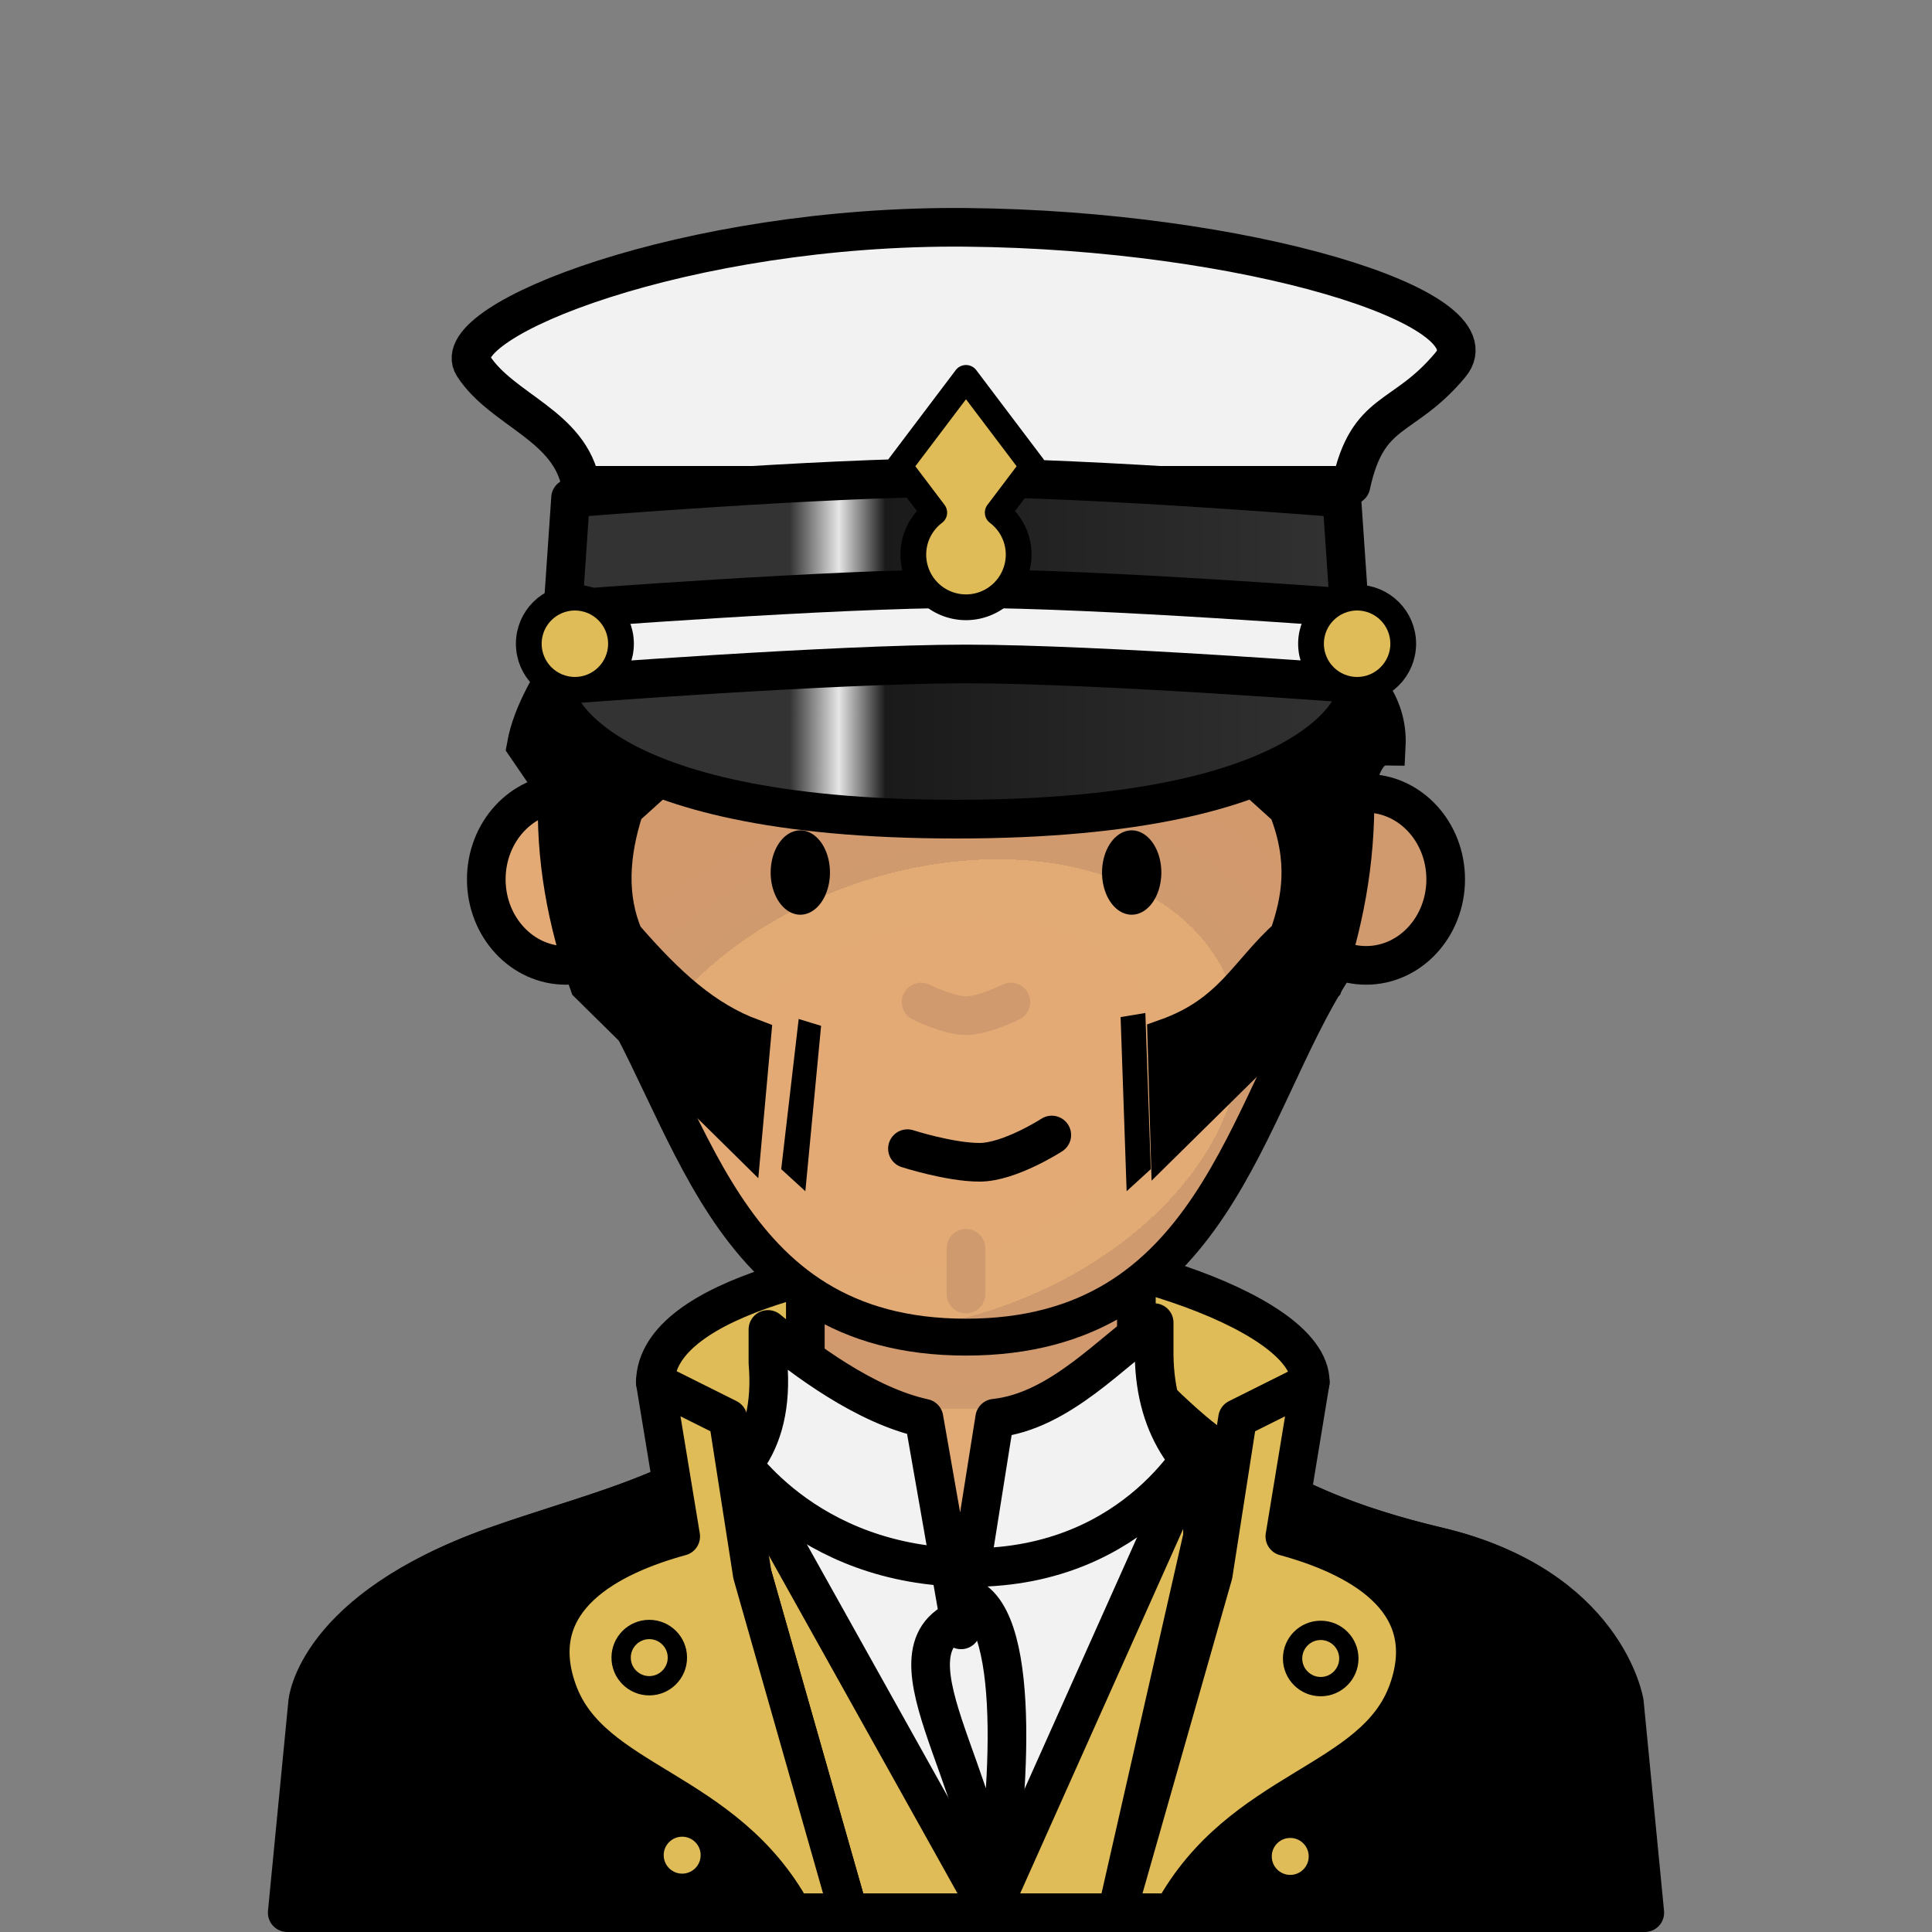 <?xml version="1.0" encoding="UTF-8" standalone="no"?>
<svg
   xmlns:dc="http://purl.org/dc/elements/1.1/"
   xmlns:cc="http://creativecommons.org/ns#"
   xmlns:rdf="http://www.w3.org/1999/02/22-rdf-syntax-ns#"
   xmlns:svg="http://www.w3.org/2000/svg"
   xmlns="http://www.w3.org/2000/svg"
   xmlns:xlink="http://www.w3.org/1999/xlink"
   xmlns:sodipodi="http://sodipodi.sourceforge.net/DTD/sodipodi-0.dtd"
   xmlns:inkscape="http://www.inkscape.org/namespaces/inkscape"
   sodipodi:docname="corto.svg"
   inkscape:version="1.0 (4035a4fb49, 2020-05-01)"
   id="svg3147"
   version="1.1"
   viewBox="0 0 150 150"
   height="150mm"
   width="150mm">
  <rect x="0" y="0" width="150" height="150" fill="#808080" stroke="none"/>
  <defs
     id="defs3141">
    <radialGradient
       inkscape:collect="always"
       xlink:href="#linearGradient228518"
       id="radialGradient23876-5-93-1"
       cx="-391.231"
       cy="602.332"
       fx="-391.231"
       fy="602.332"
       r="195.663"
       gradientTransform="matrix(0.331,0.003,-0.002,0.192,-660.235,-24.422)"
       gradientUnits="userSpaceOnUse" />
    <linearGradient
       inkscape:collect="always"
       id="linearGradient228518">
      <stop
         style="stop-color:#e4aa76;stop-opacity:1"
         offset="0"
         id="stop228510" />
      <stop
         id="stop228512"
         offset="0.707"
         style="stop-color:#e2aa75;stop-opacity:1" />
      <stop
         id="stop228514"
         offset="0.707"
         style="stop-color:#d09a6f;stop-opacity:1" />
      <stop
         style="stop-color:#d1996c;stop-opacity:1"
         offset="1"
         id="stop228516" />
    </linearGradient>
    <radialGradient
       inkscape:collect="always"
       xlink:href="#linearGradient228518"
       id="radialGradient2822"
       gradientUnits="userSpaceOnUse"
       gradientTransform="matrix(1.112,-0.399,0.284,0.769,-600.437,-173.122)"
       cx="-214.998"
       cy="164.543"
       fx="-214.998"
       fy="164.543"
       r="29.964" />
    <linearGradient
       inkscape:collect="always"
       xlink:href="#linearGradient2663"
       id="linearGradient2768"
       gradientUnits="userSpaceOnUse"
       gradientTransform="matrix(3.825,0,0,3.825,-168.192,-172.678)"
       x1="-465.276"
       y1="684.584"
       x2="-402.609"
       y2="684.584" />
    <linearGradient
       inkscape:collect="always"
       id="linearGradient2663">
      <stop
         style="stop-color:#333333;stop-opacity:1"
         offset="0"
         id="stop2659" />
      <stop
         id="stop2669"
         offset="0.297"
         style="stop-color:#333333;stop-opacity:1" />
      <stop
         id="stop2667"
         offset="0.357"
         style="stop-color:#e6e6e6;stop-opacity:1" />
      <stop
         style="stop-color:#1a1a1a;stop-opacity:1"
         offset="0.414"
         id="stop2671" />
      <stop
         style="stop-color:#333333;stop-opacity:1"
         offset="1"
         id="stop2661" />
    </linearGradient>
  </defs>
  <sodipodi:namedview
     inkscape:window-maximized="1"
     inkscape:window-y="-8"
     inkscape:window-x="-8"
     inkscape:window-height="1017"
     inkscape:window-width="1920"
     showgrid="false"
     inkscape:document-rotation="0"
     inkscape:current-layer="layer1"
     inkscape:document-units="mm"
     inkscape:cy="560"
     inkscape:cx="400"
     inkscape:zoom="0.35"
     inkscape:pageshadow="2"
     inkscape:pageopacity="0.0"
     borderopacity="1.0"
     bordercolor="#666666"
     pagecolor="#ffffff"
     id="base" />
  <g
     id="layer1"
     inkscape:groupmode="layer"
     inkscape:label="Calque 1">
    <g
       style="mix-blend-mode:normal"
       id="g2820"
       transform="translate(508.942,-630.598)">
      <path
         sodipodi:nodetypes="zcsssscz"
         d="m -433.942,727.629 c 8.344,-0.697 26.722,4.408 26.729,10.276 l -5.516,8.107 c -1.141,1.677 -1.633,3.661 -3.661,3.661 h -35.103 c -2.028,0 -2.976,-1.752 -3.661,-3.661 l -2.91,-8.107 c 0.128,-6.78 15.78,-9.579 24.123,-10.276 z"
         style="color:#000000;overflow:visible;fill:#e0bc58;fill-opacity:1;stroke:#000000;stroke-width:3;stroke-linecap:round;stroke-linejoin:round;stroke-miterlimit:4;stroke-dasharray:none;stroke-opacity:1;stop-color:#000000"
         id="rect2575" />
      <ellipse
         style="color:#000000;overflow:visible;fill:#e3aa75;fill-opacity:1;stroke:#000000;stroke-width:3;stroke-linecap:round;stroke-miterlimit:4;stroke-dasharray:none;stroke-opacity:1;stop-color:#000000"
         id="path861-2-70-6-8"
         cx="-820.826"
         cy="22.398"
         rx="6.176"
         ry="6.679"
         transform="translate(355.815,676.472)" />
      <path
         sodipodi:nodetypes="cccccccsccc"
         d="m -802.231,46.612 v 14.325 c -5.824,8.507 -14.888,9.956 -24.19,13.267 -13.88,4.94 -13.392,12.097 -13.392,12.097 v 16.325 h 100.111 V 86.301 c 0,0 -0.371,-9.014 -13.392,-12.097 -10.082,-2.387 -16.719,-5.952 -23.435,-13.267 v -14.325 z"
         style="fill:url(#radialGradient23876-5-93-1);fill-opacity:1;stroke:#000000;stroke-width:3;stroke-linecap:round;stroke-linejoin:round;stroke-miterlimit:4;stroke-dasharray:none;stroke-opacity:1;stop-color:#000000"
         id="rect8920-8-3-2"
         transform="translate(355.815,676.472)" />
      <ellipse
         ry="6.679"
         rx="6.176"
         cy="22.398"
         cx="-758.69"
         id="path861-0-6-5-2-89"
         style="color:#000000;overflow:visible;fill:#d09a6e;fill-opacity:1;stroke:#000000;stroke-width:3;stroke-linecap:round;stroke-miterlimit:4;stroke-dasharray:none;stroke-opacity:1;stop-color:#000000"
         transform="translate(355.815,676.472)" />
      <path
         sodipodi:nodetypes="ssczcss"
         d="m -789.758,-13.144 c 15.769,0 28.464,12.695 28.464,28.464 v 14.157 c -6.859,10.729 -9.234,28.464 -28.464,28.464 -19.23,0 -21.188,-17.817 -28.464,-28.464 v -14.157 c 0,-15.769 12.695,-28.464 28.464,-28.464 z"
         style="fill:url(#radialGradient2822);fill-opacity:1;stroke:#000000;stroke-width:2.863;stroke-linecap:round;stroke-linejoin:round;stop-color:#000000"
         id="rect1621-9-52-93"
         transform="translate(355.815,676.472)" />
      <path
         sodipodi:nodetypes="czc"
         id="path2252-47-2-9"
         d="m -794.303,43.307 c 0,0 3.273,1.058 5.603,1.058 2.33,0 5.604,-2.117 5.604,-2.117"
         style="fill:none;stroke:#000000;stroke-width:3;stroke-linecap:round;stroke-linejoin:miter;stroke-miterlimit:4;stroke-dasharray:none;stroke-opacity:1"
         transform="translate(355.815,676.472)" />
      <path
         sodipodi:nodetypes="czc"
         id="path2252-4-5-4-99"
         d="m -793.244,31.923 c 0,0 2.102,1.058 3.487,1.058 1.384,0 3.487,-1.058 3.487,-1.058"
         style="fill:none;fill-opacity:1;stroke:#d09a6e;stroke-width:3;stroke-linecap:round;stroke-linejoin:miter;stroke-miterlimit:4;stroke-dasharray:none;stroke-opacity:1"
         transform="translate(355.815,676.472)" />
      <g
         transform="translate(-224.206,557.192)"
         id="g2407-6-9-3">
        <path
           d="m -220.299,141.149 a 2.301,3.274 0 0 1 -2.279,3.274 2.301,3.274 0 0 1 -2.323,-3.21 2.301,3.274 0 0 1 2.234,-3.336 2.301,3.274 0 0 1 2.367,3.145"
           style="color:#000000;overflow:visible;fill:#000000;fill-opacity:1;stroke:none;stroke-width:3;stroke-linecap:round;stroke-linejoin:round;stroke-miterlimit:4;stroke-dasharray:none;stroke-opacity:1;stop-color:#000000"
           id="path984-6-3-5-8"
           sodipodi:type="arc"
           sodipodi:cx="-222.59987"
           sodipodi:cy="141.14864"
           sodipodi:rx="2.3012009"
           sodipodi:ry="3.2740517"
           sodipodi:start="0"
           sodipodi:end="6.2442187"
           sodipodi:open="true"
           sodipodi:arc-type="arc" />
        <path
           d="m -194.571,141.149 a 2.301,3.274 0 0 1 -2.279,3.274 2.301,3.274 0 0 1 -2.323,-3.21 2.301,3.274 0 0 1 2.234,-3.336 2.301,3.274 0 0 1 2.367,3.145"
           sodipodi:arc-type="arc"
           sodipodi:open="true"
           sodipodi:end="6.2442187"
           sodipodi:start="0"
           sodipodi:ry="3.2740517"
           sodipodi:rx="2.3012009"
           sodipodi:cy="141.14864"
           sodipodi:cx="-196.87254"
           sodipodi:type="arc"
           id="path984-3-2-8-6-43"
           style="color:#000000;overflow:visible;fill:#000000;fill-opacity:1;stroke:none;stroke-width:3;stroke-linecap:round;stroke-linejoin:round;stroke-miterlimit:4;stroke-dasharray:none;stroke-opacity:1;stop-color:#000000" />
      </g>
      <g
         transform="translate(-237.505,573.087)"
         id="g66903-6-0-59">
        <path
           id="path66722-4-3-27"
           d="m -185.872,115.072 h 5.292"
           style="fill:none;stroke:#000000;stroke-width:3;stroke-linecap:round;stroke-linejoin:round;stroke-miterlimit:4;stroke-dasharray:none;stroke-opacity:1" />
        <path
           id="path66722-1-5-7-89"
           d="m -212.295,115.072 h 5.292"
           style="fill:none;stroke:#000000;stroke-width:3;stroke-linecap:round;stroke-linejoin:round;stroke-miterlimit:4;stroke-dasharray:none;stroke-opacity:1" />
      </g>
      <path
         sodipodi:nodetypes="cc"
         id="path2510"
         d="M -789.758,54.596 V 51.042"
         style="fill:none;fill-rule:evenodd;stroke:#d09a6f;stroke-width:3;stroke-linecap:round;stroke-linejoin:miter;stroke-miterlimit:4;stroke-dasharray:none;stroke-opacity:1"
         transform="translate(355.815,676.472)" />
      <path
         sodipodi:nodetypes="cccccccccccccccccccccccccccccccccccccccccccccccccccc"
         transform="matrix(0.265,0,0,0.265,49.692,37.133)"
         d="m -1847.316,2338.402 c 3.049,4.167 3.235,8.811 3.535,13.436 -17.046,3.192 -34.111,6.607 -51.619,14.881 l 3.891,6.332 c -10.009,4.785 -17.621,11.069 -23.865,18.207 l -10.076,2.475 0.353,8.486 c -9.365,3.075 -14.772,9.667 -19.977,16.439 l 4.598,10.783 c -5.418,9.311 -11.608,18.43 -13.435,28.639 l 9.191,13.435 c -0.723,19.109 2.62,37.848 9.229,56.291 l 45.043,44.412 2.591,-28.631 c -13.909,-5.195 -24.849,-15.081 -37.425,-29.609 -4.907,-11.499 -4.232,-24.194 0.185,-37.691 l 10.959,-9.898 -6.01,-8.486 15.91,-10.959 5.656,-19.092 11.668,9.545 6.01,-14.143 23.336,8.133 12.02,-12.375 16.264,10.254 v -14.842 l 19.012,4.588 12.02,12.375 23.336,-8.133 6.01,14.143 11.668,-9.545 5.656,19.092 15.91,10.959 -6.012,8.486 10.961,9.898 c 6.041,15.411 3.941,26.945 0.185,37.691 -11.855,10.563 -16.421,22.737 -35.657,29.609 l 0.823,28.631 45.043,-44.412 c 5.715,-16.936 9.616,-35.129 9.227,-56.291 1.456,-7.895 3.982,-13.519 9.193,-13.435 0.68,-13.231 -8.166,-19.658 -13.435,-28.639 0.095,-4.639 0.868,-8.786 4.596,-10.783 -3.318,-7.021 -12.721,-11.235 -19.975,-16.439 l 0.353,-8.486 -10.076,-2.475 c -5.908,-9.139 -15.299,-13.054 -23.865,-18.207 l 3.889,-6.332 c -15.3,-11.317 -33.586,-12.677 -51.619,-14.881 l 16.795,-11.314 c -12.108,-3.753 -24.776,2.55 -37.331,6.836 -4.713,-3.086 -5.839,-7.965 -14.738,-8.957 z"
         style="fill:#000000;fill-opacity:1;fill-rule:evenodd;stroke:#000000;stroke-width:11.339;stroke-linecap:butt;stroke-linejoin:miter;stroke-miterlimit:4;stroke-dasharray:none;stroke-opacity:1"
         id="path2467" />
      <path
         sodipodi:nodetypes="ccccc"
         id="path2469"
         d="m -448.289,721.371 1.874,1.712 1.222,-12.841 -1.739,-0.529 z"
         style="fill:#000000;fill-opacity:1;fill-rule:evenodd;stroke:none;stroke-width:0.265px;stroke-linecap:butt;stroke-linejoin:miter;stroke-opacity:1" />
      <path
         style="fill:#000000;fill-opacity:1;fill-rule:evenodd;stroke:none;stroke-width:0.265px;stroke-linecap:butt;stroke-linejoin:miter;stroke-opacity:1"
         d="m -419.596,721.371 -1.874,1.712 -0.469,-13.518 1.922,-0.32 z"
         id="path2469-6"
         sodipodi:nodetypes="ccccc" />
      <path
         sodipodi:nodetypes="ccsccccscccccc"
         transform="matrix(0.265,0,0,0.265,49.692,37.133)"
         d="m -1883.055,2629 v 9.711 c 4.15,50.354 -48.269,45.628 -83.428,58.143 -52.459,18.672 -50.615,45.721 -50.615,45.721 v 61.701 h 378.373 v -61.701 c 0,0 -1.404,-34.071 -50.615,-45.721 -38.104,-9.021 -79.83,-15.924 -80.572,-60.143 V 2627 c -12.13,7.978 -27.431,25.98 -46.711,28 l -9.86,62 -10.868,-62 c -17.095,-3.712 -35.038,-17.145 -45.704,-26 z"
         style="fill:#f2f2f2;fill-opacity:1;stroke:#000000;stroke-width:11.339;stroke-linecap:round;stroke-linejoin:round;stroke-miterlimit:4;stroke-dasharray:none;stroke-opacity:1;stop-color:#000000"
         id="rect8920-8-3-2-6" />
      <path
         sodipodi:nodetypes="czc"
         id="path2552"
         d="m -452.11,743.165 c 0,0 5.451,9.137 18.545,9.137 13.094,0 17.983,-10.026 17.983,-10.026"
         style="fill:none;fill-rule:evenodd;stroke:#000000;stroke-width:3;stroke-linecap:butt;stroke-linejoin:miter;stroke-miterlimit:4;stroke-dasharray:none;stroke-opacity:1" />
      <path
         sodipodi:nodetypes="ccc"
         id="path2556"
         d="m -433.565,756.006 c -7.919,2.097 1.731,12.974 1.517,23.092 1.37,-7.522 2.646,-22.781 -1.785,-24.522"
         style="fill:none;fill-rule:evenodd;stroke:#000000;stroke-width:3;stroke-linecap:round;stroke-linejoin:round;stroke-miterlimit:4;stroke-dasharray:none;stroke-opacity:1" />
      <path
         id="path2573"
         d="m -453.942,779.098 c -0.198,-2.4e-4 1.832,-35.933 1.832,-35.933 l 20.062,35.933 16.466,-36.822 v 36.822 z"
         style="fill:#e0bc58;fill-opacity:1;fill-rule:evenodd;stroke:#000000;stroke-width:3;stroke-linecap:round;stroke-linejoin:round;stroke-miterlimit:4;stroke-dasharray:none;stroke-opacity:1" />
      <path
         id="rect8920-8-3-2-6-3"
         style="fill:#000000;fill-opacity:1;stroke:#000000;stroke-width:3;stroke-linecap:round;stroke-linejoin:round;stroke-miterlimit:4;stroke-dasharray:none;stroke-opacity:1;stop-color:#000000"
         d="m -453.101,743.825 c -5.122,3.243 -11.26,4.627 -17.505,6.85 -13.88,4.94 -14.45,12.097 -14.45,12.097 l -1.587,16.325 h 105.403 l -1.587,-16.325 c 0,0 -1.43,-9.015 -14.45,-12.097 -6.823,-1.615 -12.069,-3.771 -16.829,-7.263 l -8.116,35.685 h -20.83 z"
         sodipodi:nodetypes="csccccscccc" />
      <path
         sodipodi:nodetypes="ccccczcc"
         id="path2580"
         d="m -458.066,737.905 5.645,2.821 1.887,12.113 7.479,26.258 h -4.339 c -5.292,-9.723 -15.656,-9.955 -18.256,-17.205 -2.601,-7.25 4.215,-10.547 9.558,-12.005 z"
         style="fill:#e0bc58;fill-opacity:1;fill-rule:evenodd;stroke:#000000;stroke-width:3;stroke-linecap:round;stroke-linejoin:round;stroke-miterlimit:4;stroke-dasharray:none;stroke-opacity:1" />
      <path
         style="fill:#e0bc58;fill-opacity:1;fill-rule:evenodd;stroke:#000000;stroke-width:3;stroke-linecap:round;stroke-linejoin:round;stroke-miterlimit:4;stroke-dasharray:none;stroke-opacity:1"
         d="m -407.213,737.905 -5.645,2.821 -1.887,12.113 -7.479,26.258 h 4.339 c 5.292,-9.723 15.656,-9.955 18.256,-17.205 2.601,-7.25 -4.215,-10.547 -9.558,-12.005 z"
         id="path2580-2"
         sodipodi:nodetypes="ccccczcc" />
      <circle
         style="fill:#e0bc58;fill-opacity:1;stroke:#000000;stroke-width:1.5;stroke-linecap:round;stroke-linejoin:round;stroke-miterlimit:4;stroke-dasharray:none;stroke-opacity:1;stop-color:#000000"
         id="path217080-3-0-1"
         cx="-406.402"
         cy="759.363"
         r="2.184" />
      <circle
         r="2.184"
         cy="759.295"
         cx="-458.534"
         id="path217080-3-0-1-3"
         style="fill:#e0bc58;fill-opacity:1;stroke:#000000;stroke-width:1.5;stroke-linecap:round;stroke-linejoin:round;stroke-miterlimit:4;stroke-dasharray:none;stroke-opacity:1;stop-color:#000000" />
      <circle
         style="fill:#e0bc58;fill-opacity:1;stroke:#000000;stroke-width:1.5;stroke-linecap:round;stroke-linejoin:round;stroke-miterlimit:4;stroke-dasharray:none;stroke-opacity:1;stop-color:#000000"
         id="path217080-3-0-1-3-1"
         cx="-455.978"
         cy="774.633"
         r="2.184" />
      <circle
         style="fill:#e0bc58;fill-opacity:1;stroke:#000000;stroke-width:1.5;stroke-linecap:round;stroke-linejoin:round;stroke-miterlimit:4;stroke-dasharray:none;stroke-opacity:1;stop-color:#000000"
         id="path217080-3-0-1-3-6"
         cx="-408.768"
         cy="774.73"
         r="2.184" />
      <g
         transform="translate(0,4.233)"
         id="g2766">
        <rect
           inkscape:transform-center-y="29.560009"
           inkscape:transform-center-x="-3.3675961"
           id="rect119609"
           y="640.838"
           x="-456.432"
           height="22.49"
           width="22.49"
           style="fill:none;fill-opacity:1;stroke:none;stroke-width:0.265" />
        <path
           style="fill:#f2f2f2;fill-rule:evenodd;stroke:#000000;stroke-width:3;stroke-linecap:round;stroke-linejoin:round;stroke-miterlimit:4;stroke-dasharray:none;stroke-opacity:1"
           d="m -463.833,664.044 c -0.842,-4.677 -6.12,-5.801 -8.361,-9.27 -2.241,-3.469 16.557,-10.957 38.252,-10.758 21.694,0.2 41.3,6.235 37.618,10.664 -3.682,4.429 -6.418,3.283 -7.728,9.364 z"
           id="path2713"
           sodipodi:nodetypes="czzzcc" />
        <path
           id="rect2656"
           style="color:#000000;overflow:visible;fill:url(#linearGradient2768);fill-opacity:1;stroke:#000000;stroke-width:11.339;stroke-linecap:round;stroke-linejoin:round;stroke-miterlimit:4;stroke-dasharray:none;stroke-opacity:1;stop-color:#000000"
           d="m -1940.885,2369.428 -4,58.424 c 0,0 8.53,35.658 116.973,35.658 108.443,0 116.973,-35.658 116.973,-35.658 l -4,-58.424 c 0,0 -73.93,-6 -112.973,-6 -39.042,0 -112.973,6 -112.973,6 z"
           transform="matrix(0.265,0,0,0.265,49.692,37.133)"
           sodipodi:nodetypes="ccscczc" />
        <path
           id="rect2673"
           style="color:#000000;overflow:visible;fill:#f2f2f2;fill-opacity:1;stroke:#000000;stroke-width:3;stroke-linecap:round;stroke-linejoin:round;stroke-miterlimit:4;stroke-dasharray:none;stroke-opacity:1;stop-color:#000000"
           d="m -464.891,673.649 c 0,0 20.619,-1.587 30.949,-1.587 10.33,0 30.949,1.587 30.949,1.587 v 5.853 c 0,0 -20.619,-1.587 -30.949,-1.587 -10.33,0 -30.949,1.587 -30.949,1.587 z"
           sodipodi:nodetypes="czcczcc" />
        <path
           id="rect2717"
           style="color:#000000;overflow:visible;fill:#e0bc58;fill-opacity:1;stroke:#000000;stroke-width:2;stroke-linecap:round;stroke-linejoin:round;stroke-miterlimit:4;stroke-dasharray:none;stroke-opacity:1;stop-color:#000000"
           d="m -433.943,655.705 -5.184,6.86 2.719,3.598 a 4.089,4.089 0 0 0 -1.624,3.262 4.089,4.089 0 0 0 4.089,4.089 4.089,4.089 0 0 0 4.089,-4.089 4.089,4.089 0 0 0 -1.624,-3.262 l 2.719,-3.598 z" />
        <g
           id="g2756"
           transform="translate(0.583)">
          <circle
             r="3.579"
             cy="676.344"
             cx="-404.159"
             id="path217080-3-0-1-8"
             style="fill:#e0bc58;fill-opacity:1;stroke:#000000;stroke-width:2;stroke-linecap:round;stroke-linejoin:round;stroke-miterlimit:4;stroke-dasharray:none;stroke-opacity:1;stop-color:#000000" />
          <circle
             style="fill:#e0bc58;fill-opacity:1;stroke:#000000;stroke-width:2;stroke-linecap:round;stroke-linejoin:round;stroke-miterlimit:4;stroke-dasharray:none;stroke-opacity:1;stop-color:#000000"
             id="path217080-3-0-1-8-9"
             cx="-464.891"
             cy="676.344"
             r="3.579" />
        </g>
      </g>
    </g>
  </g>
</svg>

